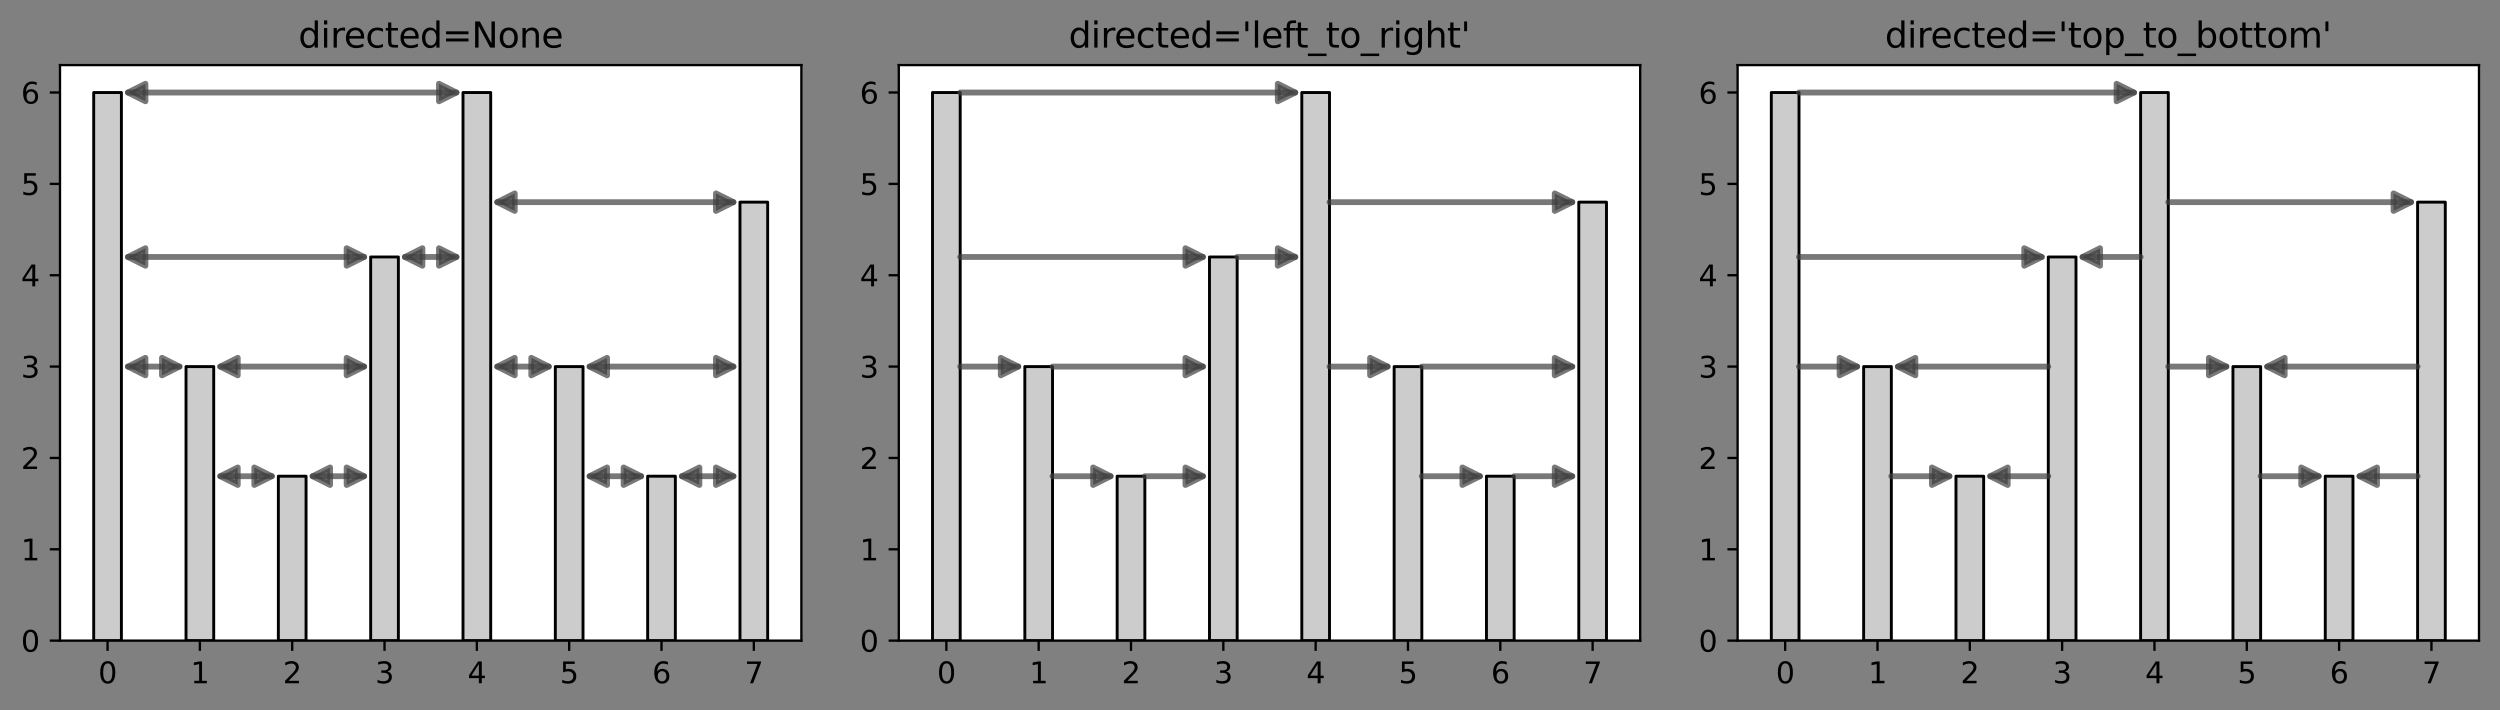 <?xml version="1.0" encoding="utf-8" standalone="no"?>
<!DOCTYPE svg PUBLIC "-//W3C//DTD SVG 1.1//EN"
  "http://www.w3.org/Graphics/SVG/1.1/DTD/svg11.dtd">
<svg xmlns:xlink="http://www.w3.org/1999/xlink" width="856.773pt" height="243.436pt" viewBox="0 0 856.773 243.436" xmlns="http://www.w3.org/2000/svg" version="1.1">
 <rect x="0" y="0" width="856.773" height="243.436" fill="#808080" stroke="none"/>
 <defs>
  <style type="text/css">*{stroke-linejoin: round; stroke-linecap: butt}</style>
 </defs>
 <g id="figure_1">
  <g id="patch_1">
   <path d="M 0 243.436 
L 856.773 243.436 
L 856.773 0 
L 0 0 
L 0 243.436 
z
" style="fill: none"/>
  </g>
  <g id="axes_1">
   <g id="patch_2">
    <path d="M 20.562 219.558 
L 274.639 219.558 
L 274.639 22.318 
L 20.562 22.318 
z
" style="fill: #ffffff"/>
   </g>
   <g id="patch_3">
    <path d="M 32.111 219.558 
L 41.604 219.558 
L 41.604 31.711 
L 32.111 31.711 
z
" clip-path="url(#pfbe5a502e6)" style="fill: #cccccc; stroke: #000000; stroke-linejoin: miter"/>
   </g>
   <g id="patch_4">
    <path d="M 63.752 219.558 
L 73.245 219.558 
L 73.245 125.634 
L 63.752 125.634 
z
" clip-path="url(#pfbe5a502e6)" style="fill: #cccccc; stroke: #000000; stroke-linejoin: miter"/>
   </g>
   <g id="patch_5">
    <path d="M 95.393 219.558 
L 104.886 219.558 
L 104.886 163.204 
L 95.393 163.204 
z
" clip-path="url(#pfbe5a502e6)" style="fill: #cccccc; stroke: #000000; stroke-linejoin: miter"/>
   </g>
   <g id="patch_6">
    <path d="M 127.034 219.558 
L 136.527 219.558 
L 136.527 88.065 
L 127.034 88.065 
z
" clip-path="url(#pfbe5a502e6)" style="fill: #cccccc; stroke: #000000; stroke-linejoin: miter"/>
   </g>
   <g id="patch_7">
    <path d="M 158.675 219.558 
L 168.167 219.558 
L 168.167 31.711 
L 158.675 31.711 
z
" clip-path="url(#pfbe5a502e6)" style="fill: #cccccc; stroke: #000000; stroke-linejoin: miter"/>
   </g>
   <g id="patch_8">
    <path d="M 190.316 219.558 
L 199.808 219.558 
L 199.808 125.634 
L 190.316 125.634 
z
" clip-path="url(#pfbe5a502e6)" style="fill: #cccccc; stroke: #000000; stroke-linejoin: miter"/>
   </g>
   <g id="patch_9">
    <path d="M 221.957 219.558 
L 231.449 219.558 
L 231.449 163.204 
L 221.957 163.204 
z
" clip-path="url(#pfbe5a502e6)" style="fill: #cccccc; stroke: #000000; stroke-linejoin: miter"/>
   </g>
   <g id="patch_10">
    <path d="M 253.598 219.558 
L 263.09 219.558 
L 263.09 69.28 
L 253.598 69.28 
z
" clip-path="url(#pfbe5a502e6)" style="fill: #cccccc; stroke: #000000; stroke-linejoin: miter"/>
   </g>
   <g id="patch_11">
    <path d="M 43.84 125.634 
Q 52.678 125.634 61.516 125.634 
" clip-path="url(#pfbe5a502e6)" style="fill: none; stroke: #404040; stroke-opacity: 0.7; stroke-width: 2; stroke-linecap: round"/>
    <path d="M 49.84 128.634 
L 43.84 125.634 
L 49.84 122.634 
L 49.84 128.634 
z
" clip-path="url(#pfbe5a502e6)" style="fill: #404040; fill-opacity: 0.7; stroke: #404040; stroke-opacity: 0.7; stroke-width: 2; stroke-linecap: round"/>
    <path d="M 55.516 122.634 
L 61.516 125.634 
L 55.516 128.634 
L 55.516 122.634 
z
" clip-path="url(#pfbe5a502e6)" style="fill: #404040; fill-opacity: 0.7; stroke: #404040; stroke-opacity: 0.7; stroke-width: 2; stroke-linecap: round"/>
   </g>
   <g id="patch_12">
    <path d="M 43.84 88.065 
Q 84.319 88.065 124.798 88.065 
" clip-path="url(#pfbe5a502e6)" style="fill: none; stroke: #404040; stroke-opacity: 0.7; stroke-width: 2; stroke-linecap: round"/>
    <path d="M 49.84 91.065 
L 43.84 88.065 
L 49.84 85.065 
L 49.84 91.065 
z
" clip-path="url(#pfbe5a502e6)" style="fill: #404040; fill-opacity: 0.7; stroke: #404040; stroke-opacity: 0.7; stroke-width: 2; stroke-linecap: round"/>
    <path d="M 118.798 85.065 
L 124.798 88.065 
L 118.798 91.065 
L 118.798 85.065 
z
" clip-path="url(#pfbe5a502e6)" style="fill: #404040; fill-opacity: 0.7; stroke: #404040; stroke-opacity: 0.7; stroke-width: 2; stroke-linecap: round"/>
   </g>
   <g id="patch_13">
    <path d="M 43.84 31.711 
Q 100.139 31.711 156.439 31.711 
" clip-path="url(#pfbe5a502e6)" style="fill: none; stroke: #404040; stroke-opacity: 0.7; stroke-width: 2; stroke-linecap: round"/>
    <path d="M 49.84 34.711 
L 43.84 31.711 
L 49.84 28.711 
L 49.84 34.711 
z
" clip-path="url(#pfbe5a502e6)" style="fill: #404040; fill-opacity: 0.7; stroke: #404040; stroke-opacity: 0.7; stroke-width: 2; stroke-linecap: round"/>
    <path d="M 150.439 28.711 
L 156.439 31.711 
L 150.439 34.711 
L 150.439 28.711 
z
" clip-path="url(#pfbe5a502e6)" style="fill: #404040; fill-opacity: 0.7; stroke: #404040; stroke-opacity: 0.7; stroke-width: 2; stroke-linecap: round"/>
   </g>
   <g id="patch_14">
    <path d="M 138.763 88.065 
Q 147.601 88.065 156.439 88.065 
" clip-path="url(#pfbe5a502e6)" style="fill: none; stroke: #404040; stroke-opacity: 0.7; stroke-width: 2; stroke-linecap: round"/>
    <path d="M 144.763 91.065 
L 138.763 88.065 
L 144.763 85.065 
L 144.763 91.065 
z
" clip-path="url(#pfbe5a502e6)" style="fill: #404040; fill-opacity: 0.7; stroke: #404040; stroke-opacity: 0.7; stroke-width: 2; stroke-linecap: round"/>
    <path d="M 150.439 85.065 
L 156.439 88.065 
L 150.439 91.065 
L 150.439 85.065 
z
" clip-path="url(#pfbe5a502e6)" style="fill: #404040; fill-opacity: 0.7; stroke: #404040; stroke-opacity: 0.7; stroke-width: 2; stroke-linecap: round"/>
   </g>
   <g id="patch_15">
    <path d="M 170.404 125.634 
Q 179.242 125.634 188.08 125.634 
" clip-path="url(#pfbe5a502e6)" style="fill: none; stroke: #404040; stroke-opacity: 0.7; stroke-width: 2; stroke-linecap: round"/>
    <path d="M 176.404 128.634 
L 170.404 125.634 
L 176.404 122.634 
L 176.404 128.634 
z
" clip-path="url(#pfbe5a502e6)" style="fill: #404040; fill-opacity: 0.7; stroke: #404040; stroke-opacity: 0.7; stroke-width: 2; stroke-linecap: round"/>
    <path d="M 182.08 122.634 
L 188.08 125.634 
L 182.08 128.634 
L 182.08 122.634 
z
" clip-path="url(#pfbe5a502e6)" style="fill: #404040; fill-opacity: 0.7; stroke: #404040; stroke-opacity: 0.7; stroke-width: 2; stroke-linecap: round"/>
   </g>
   <g id="patch_16">
    <path d="M 170.404 69.28 
Q 210.883 69.28 251.362 69.28 
" clip-path="url(#pfbe5a502e6)" style="fill: none; stroke: #404040; stroke-opacity: 0.7; stroke-width: 2; stroke-linecap: round"/>
    <path d="M 176.404 72.28 
L 170.404 69.28 
L 176.404 66.28 
L 176.404 72.28 
z
" clip-path="url(#pfbe5a502e6)" style="fill: #404040; fill-opacity: 0.7; stroke: #404040; stroke-opacity: 0.7; stroke-width: 2; stroke-linecap: round"/>
    <path d="M 245.362 66.28 
L 251.362 69.28 
L 245.362 72.28 
L 245.362 66.28 
z
" clip-path="url(#pfbe5a502e6)" style="fill: #404040; fill-opacity: 0.7; stroke: #404040; stroke-opacity: 0.7; stroke-width: 2; stroke-linecap: round"/>
   </g>
   <g id="patch_17">
    <path d="M 107.122 163.204 
Q 115.96 163.204 124.798 163.204 
" clip-path="url(#pfbe5a502e6)" style="fill: none; stroke: #404040; stroke-opacity: 0.7; stroke-width: 2; stroke-linecap: round"/>
    <path d="M 113.122 166.204 
L 107.122 163.204 
L 113.122 160.204 
L 113.122 166.204 
z
" clip-path="url(#pfbe5a502e6)" style="fill: #404040; fill-opacity: 0.7; stroke: #404040; stroke-opacity: 0.7; stroke-width: 2; stroke-linecap: round"/>
    <path d="M 118.798 160.204 
L 124.798 163.204 
L 118.798 166.204 
L 118.798 160.204 
z
" clip-path="url(#pfbe5a502e6)" style="fill: #404040; fill-opacity: 0.7; stroke: #404040; stroke-opacity: 0.7; stroke-width: 2; stroke-linecap: round"/>
   </g>
   <g id="patch_18">
    <path d="M 75.481 125.634 
Q 100.139 125.634 124.798 125.634 
" clip-path="url(#pfbe5a502e6)" style="fill: none; stroke: #404040; stroke-opacity: 0.7; stroke-width: 2; stroke-linecap: round"/>
    <path d="M 81.481 128.634 
L 75.481 125.634 
L 81.481 122.634 
L 81.481 128.634 
z
" clip-path="url(#pfbe5a502e6)" style="fill: #404040; fill-opacity: 0.7; stroke: #404040; stroke-opacity: 0.7; stroke-width: 2; stroke-linecap: round"/>
    <path d="M 118.798 122.634 
L 124.798 125.634 
L 118.798 128.634 
L 118.798 122.634 
z
" clip-path="url(#pfbe5a502e6)" style="fill: #404040; fill-opacity: 0.7; stroke: #404040; stroke-opacity: 0.7; stroke-width: 2; stroke-linecap: round"/>
   </g>
   <g id="patch_19">
    <path d="M 233.685 163.204 
Q 242.524 163.204 251.362 163.204 
" clip-path="url(#pfbe5a502e6)" style="fill: none; stroke: #404040; stroke-opacity: 0.7; stroke-width: 2; stroke-linecap: round"/>
    <path d="M 239.685 166.204 
L 233.685 163.204 
L 239.685 160.204 
L 239.685 166.204 
z
" clip-path="url(#pfbe5a502e6)" style="fill: #404040; fill-opacity: 0.7; stroke: #404040; stroke-opacity: 0.7; stroke-width: 2; stroke-linecap: round"/>
    <path d="M 245.362 160.204 
L 251.362 163.204 
L 245.362 166.204 
L 245.362 160.204 
z
" clip-path="url(#pfbe5a502e6)" style="fill: #404040; fill-opacity: 0.7; stroke: #404040; stroke-opacity: 0.7; stroke-width: 2; stroke-linecap: round"/>
   </g>
   <g id="patch_20">
    <path d="M 202.044 125.634 
Q 226.703 125.634 251.362 125.634 
" clip-path="url(#pfbe5a502e6)" style="fill: none; stroke: #404040; stroke-opacity: 0.7; stroke-width: 2; stroke-linecap: round"/>
    <path d="M 208.044 128.634 
L 202.044 125.634 
L 208.044 122.634 
L 208.044 128.634 
z
" clip-path="url(#pfbe5a502e6)" style="fill: #404040; fill-opacity: 0.7; stroke: #404040; stroke-opacity: 0.7; stroke-width: 2; stroke-linecap: round"/>
    <path d="M 245.362 122.634 
L 251.362 125.634 
L 245.362 128.634 
L 245.362 122.634 
z
" clip-path="url(#pfbe5a502e6)" style="fill: #404040; fill-opacity: 0.7; stroke: #404040; stroke-opacity: 0.7; stroke-width: 2; stroke-linecap: round"/>
   </g>
   <g id="patch_21">
    <path d="M 75.481 163.204 
Q 84.319 163.204 93.157 163.204 
" clip-path="url(#pfbe5a502e6)" style="fill: none; stroke: #404040; stroke-opacity: 0.7; stroke-width: 2; stroke-linecap: round"/>
    <path d="M 81.481 166.204 
L 75.481 163.204 
L 81.481 160.204 
L 81.481 166.204 
z
" clip-path="url(#pfbe5a502e6)" style="fill: #404040; fill-opacity: 0.7; stroke: #404040; stroke-opacity: 0.7; stroke-width: 2; stroke-linecap: round"/>
    <path d="M 87.157 160.204 
L 93.157 163.204 
L 87.157 166.204 
L 87.157 160.204 
z
" clip-path="url(#pfbe5a502e6)" style="fill: #404040; fill-opacity: 0.7; stroke: #404040; stroke-opacity: 0.7; stroke-width: 2; stroke-linecap: round"/>
   </g>
   <g id="patch_22">
    <path d="M 202.044 163.204 
Q 210.883 163.204 219.721 163.204 
" clip-path="url(#pfbe5a502e6)" style="fill: none; stroke: #404040; stroke-opacity: 0.7; stroke-width: 2; stroke-linecap: round"/>
    <path d="M 208.044 166.204 
L 202.044 163.204 
L 208.044 160.204 
L 208.044 166.204 
z
" clip-path="url(#pfbe5a502e6)" style="fill: #404040; fill-opacity: 0.7; stroke: #404040; stroke-opacity: 0.7; stroke-width: 2; stroke-linecap: round"/>
    <path d="M 213.721 160.204 
L 219.721 163.204 
L 213.721 166.204 
L 213.721 160.204 
z
" clip-path="url(#pfbe5a502e6)" style="fill: #404040; fill-opacity: 0.7; stroke: #404040; stroke-opacity: 0.7; stroke-width: 2; stroke-linecap: round"/>
   </g>
   <g id="matplotlib.axis_1">
    <g id="xtick_1">
     <g id="line2d_1">
      <defs>
       <path id="m75a5f3019a" d="M 0 0 
L 0 3.5 
" style="stroke: #000000; stroke-width: 0.8"/>
      </defs>
      <g>
       <use xlink:href="#m75a5f3019a" x="36.858" y="219.558" style="stroke: #000000; stroke-width: 0.8"/>
      </g>
     </g>
     <g id="text_1">
      <!-- 0 -->
      <g transform="translate(33.676 234.157) scale(0.1 -0.1)">
       <defs>
        <path id="DejaVuSans-30" d="M 2034 4250 
Q 1547 4250 1301 3770 
Q 1056 3291 1056 2328 
Q 1056 1369 1301 889 
Q 1547 409 2034 409 
Q 2525 409 2770 889 
Q 3016 1369 3016 2328 
Q 3016 3291 2770 3770 
Q 2525 4250 2034 4250 
z
M 2034 4750 
Q 2819 4750 3233 4129 
Q 3647 3509 3647 2328 
Q 3647 1150 3233 529 
Q 2819 -91 2034 -91 
Q 1250 -91 836 529 
Q 422 1150 422 2328 
Q 422 3509 836 4129 
Q 1250 4750 2034 4750 
z
" transform="scale(0.016)"/>
       </defs>
       <use xlink:href="#DejaVuSans-30"/>
      </g>
     </g>
    </g>
    <g id="xtick_2">
     <g id="line2d_2">
      <g>
       <use xlink:href="#m75a5f3019a" x="68.499" y="219.558" style="stroke: #000000; stroke-width: 0.8"/>
      </g>
     </g>
     <g id="text_2">
      <!-- 1 -->
      <g transform="translate(65.317 234.157) scale(0.1 -0.1)">
       <defs>
        <path id="DejaVuSans-31" d="M 794 531 
L 1825 531 
L 1825 4091 
L 703 3866 
L 703 4441 
L 1819 4666 
L 2450 4666 
L 2450 531 
L 3481 531 
L 3481 0 
L 794 0 
L 794 531 
z
" transform="scale(0.016)"/>
       </defs>
       <use xlink:href="#DejaVuSans-31"/>
      </g>
     </g>
    </g>
    <g id="xtick_3">
     <g id="line2d_3">
      <g>
       <use xlink:href="#m75a5f3019a" x="100.139" y="219.558" style="stroke: #000000; stroke-width: 0.8"/>
      </g>
     </g>
     <g id="text_3">
      <!-- 2 -->
      <g transform="translate(96.958 234.157) scale(0.1 -0.1)">
       <defs>
        <path id="DejaVuSans-32" d="M 1228 531 
L 3431 531 
L 3431 0 
L 469 0 
L 469 531 
Q 828 903 1448 1529 
Q 2069 2156 2228 2338 
Q 2531 2678 2651 2914 
Q 2772 3150 2772 3378 
Q 2772 3750 2511 3984 
Q 2250 4219 1831 4219 
Q 1534 4219 1204 4116 
Q 875 4013 500 3803 
L 500 4441 
Q 881 4594 1212 4672 
Q 1544 4750 1819 4750 
Q 2544 4750 2975 4387 
Q 3406 4025 3406 3419 
Q 3406 3131 3298 2873 
Q 3191 2616 2906 2266 
Q 2828 2175 2409 1742 
Q 1991 1309 1228 531 
z
" transform="scale(0.016)"/>
       </defs>
       <use xlink:href="#DejaVuSans-32"/>
      </g>
     </g>
    </g>
    <g id="xtick_4">
     <g id="line2d_4">
      <g>
       <use xlink:href="#m75a5f3019a" x="131.78" y="219.558" style="stroke: #000000; stroke-width: 0.8"/>
      </g>
     </g>
     <g id="text_4">
      <!-- 3 -->
      <g transform="translate(128.599 234.157) scale(0.1 -0.1)">
       <defs>
        <path id="DejaVuSans-33" d="M 2597 2516 
Q 3050 2419 3304 2112 
Q 3559 1806 3559 1356 
Q 3559 666 3084 287 
Q 2609 -91 1734 -91 
Q 1441 -91 1130 -33 
Q 819 25 488 141 
L 488 750 
Q 750 597 1062 519 
Q 1375 441 1716 441 
Q 2309 441 2620 675 
Q 2931 909 2931 1356 
Q 2931 1769 2642 2001 
Q 2353 2234 1838 2234 
L 1294 2234 
L 1294 2753 
L 1863 2753 
Q 2328 2753 2575 2939 
Q 2822 3125 2822 3475 
Q 2822 3834 2567 4026 
Q 2313 4219 1838 4219 
Q 1578 4219 1281 4162 
Q 984 4106 628 3988 
L 628 4550 
Q 988 4650 1302 4700 
Q 1616 4750 1894 4750 
Q 2613 4750 3031 4423 
Q 3450 4097 3450 3541 
Q 3450 3153 3228 2886 
Q 3006 2619 2597 2516 
z
" transform="scale(0.016)"/>
       </defs>
       <use xlink:href="#DejaVuSans-33"/>
      </g>
     </g>
    </g>
    <g id="xtick_5">
     <g id="line2d_5">
      <g>
       <use xlink:href="#m75a5f3019a" x="163.421" y="219.558" style="stroke: #000000; stroke-width: 0.8"/>
      </g>
     </g>
     <g id="text_5">
      <!-- 4 -->
      <g transform="translate(160.24 234.157) scale(0.1 -0.1)">
       <defs>
        <path id="DejaVuSans-34" d="M 2419 4116 
L 825 1625 
L 2419 1625 
L 2419 4116 
z
M 2253 4666 
L 3047 4666 
L 3047 1625 
L 3713 1625 
L 3713 1100 
L 3047 1100 
L 3047 0 
L 2419 0 
L 2419 1100 
L 313 1100 
L 313 1709 
L 2253 4666 
z
" transform="scale(0.016)"/>
       </defs>
       <use xlink:href="#DejaVuSans-34"/>
      </g>
     </g>
    </g>
    <g id="xtick_6">
     <g id="line2d_6">
      <g>
       <use xlink:href="#m75a5f3019a" x="195.062" y="219.558" style="stroke: #000000; stroke-width: 0.8"/>
      </g>
     </g>
     <g id="text_6">
      <!-- 5 -->
      <g transform="translate(191.881 234.157) scale(0.1 -0.1)">
       <defs>
        <path id="DejaVuSans-35" d="M 691 4666 
L 3169 4666 
L 3169 4134 
L 1269 4134 
L 1269 2991 
Q 1406 3038 1543 3061 
Q 1681 3084 1819 3084 
Q 2600 3084 3056 2656 
Q 3513 2228 3513 1497 
Q 3513 744 3044 326 
Q 2575 -91 1722 -91 
Q 1428 -91 1123 -41 
Q 819 9 494 109 
L 494 744 
Q 775 591 1075 516 
Q 1375 441 1709 441 
Q 2250 441 2565 725 
Q 2881 1009 2881 1497 
Q 2881 1984 2565 2268 
Q 2250 2553 1709 2553 
Q 1456 2553 1204 2497 
Q 953 2441 691 2322 
L 691 4666 
z
" transform="scale(0.016)"/>
       </defs>
       <use xlink:href="#DejaVuSans-35"/>
      </g>
     </g>
    </g>
    <g id="xtick_7">
     <g id="line2d_7">
      <g>
       <use xlink:href="#m75a5f3019a" x="226.703" y="219.558" style="stroke: #000000; stroke-width: 0.8"/>
      </g>
     </g>
     <g id="text_7">
      <!-- 6 -->
      <g transform="translate(223.522 234.157) scale(0.1 -0.1)">
       <defs>
        <path id="DejaVuSans-36" d="M 2113 2584 
Q 1688 2584 1439 2293 
Q 1191 2003 1191 1497 
Q 1191 994 1439 701 
Q 1688 409 2113 409 
Q 2538 409 2786 701 
Q 3034 994 3034 1497 
Q 3034 2003 2786 2293 
Q 2538 2584 2113 2584 
z
M 3366 4563 
L 3366 3988 
Q 3128 4100 2886 4159 
Q 2644 4219 2406 4219 
Q 1781 4219 1451 3797 
Q 1122 3375 1075 2522 
Q 1259 2794 1537 2939 
Q 1816 3084 2150 3084 
Q 2853 3084 3261 2657 
Q 3669 2231 3669 1497 
Q 3669 778 3244 343 
Q 2819 -91 2113 -91 
Q 1303 -91 875 529 
Q 447 1150 447 2328 
Q 447 3434 972 4092 
Q 1497 4750 2381 4750 
Q 2619 4750 2861 4703 
Q 3103 4656 3366 4563 
z
" transform="scale(0.016)"/>
       </defs>
       <use xlink:href="#DejaVuSans-36"/>
      </g>
     </g>
    </g>
    <g id="xtick_8">
     <g id="line2d_8">
      <g>
       <use xlink:href="#m75a5f3019a" x="258.344" y="219.558" style="stroke: #000000; stroke-width: 0.8"/>
      </g>
     </g>
     <g id="text_8">
      <!-- 7 -->
      <g transform="translate(255.163 234.157) scale(0.1 -0.1)">
       <defs>
        <path id="DejaVuSans-37" d="M 525 4666 
L 3525 4666 
L 3525 4397 
L 1831 0 
L 1172 0 
L 2766 4134 
L 525 4134 
L 525 4666 
z
" transform="scale(0.016)"/>
       </defs>
       <use xlink:href="#DejaVuSans-37"/>
      </g>
     </g>
    </g>
   </g>
   <g id="matplotlib.axis_2">
    <g id="ytick_1">
     <g id="line2d_9">
      <defs>
       <path id="m66323c6964" d="M 0 0 
L -3.5 0 
" style="stroke: #000000; stroke-width: 0.8"/>
      </defs>
      <g>
       <use xlink:href="#m66323c6964" x="20.562" y="219.558" style="stroke: #000000; stroke-width: 0.8"/>
      </g>
     </g>
     <g id="text_9">
      <!-- 0 -->
      <g transform="translate(7.2 223.357) scale(0.1 -0.1)">
       <use xlink:href="#DejaVuSans-30"/>
      </g>
     </g>
    </g>
    <g id="ytick_2">
     <g id="line2d_10">
      <g>
       <use xlink:href="#m66323c6964" x="20.562" y="188.25" style="stroke: #000000; stroke-width: 0.8"/>
      </g>
     </g>
     <g id="text_10">
      <!-- 1 -->
      <g transform="translate(7.2 192.049) scale(0.1 -0.1)">
       <use xlink:href="#DejaVuSans-31"/>
      </g>
     </g>
    </g>
    <g id="ytick_3">
     <g id="line2d_11">
      <g>
       <use xlink:href="#m66323c6964" x="20.562" y="156.942" style="stroke: #000000; stroke-width: 0.8"/>
      </g>
     </g>
     <g id="text_11">
      <!-- 2 -->
      <g transform="translate(7.2 160.741) scale(0.1 -0.1)">
       <use xlink:href="#DejaVuSans-32"/>
      </g>
     </g>
    </g>
    <g id="ytick_4">
     <g id="line2d_12">
      <g>
       <use xlink:href="#m66323c6964" x="20.562" y="125.634" style="stroke: #000000; stroke-width: 0.8"/>
      </g>
     </g>
     <g id="text_12">
      <!-- 3 -->
      <g transform="translate(7.2 129.434) scale(0.1 -0.1)">
       <use xlink:href="#DejaVuSans-33"/>
      </g>
     </g>
    </g>
    <g id="ytick_5">
     <g id="line2d_13">
      <g>
       <use xlink:href="#m66323c6964" x="20.562" y="94.326" style="stroke: #000000; stroke-width: 0.8"/>
      </g>
     </g>
     <g id="text_13">
      <!-- 4 -->
      <g transform="translate(7.2 98.126) scale(0.1 -0.1)">
       <use xlink:href="#DejaVuSans-34"/>
      </g>
     </g>
    </g>
    <g id="ytick_6">
     <g id="line2d_14">
      <g>
       <use xlink:href="#m66323c6964" x="20.562" y="63.018" style="stroke: #000000; stroke-width: 0.8"/>
      </g>
     </g>
     <g id="text_14">
      <!-- 5 -->
      <g transform="translate(7.2 66.818) scale(0.1 -0.1)">
       <use xlink:href="#DejaVuSans-35"/>
      </g>
     </g>
    </g>
    <g id="ytick_7">
     <g id="line2d_15">
      <g>
       <use xlink:href="#m66323c6964" x="20.562" y="31.711" style="stroke: #000000; stroke-width: 0.8"/>
      </g>
     </g>
     <g id="text_15">
      <!-- 6 -->
      <g transform="translate(7.2 35.51) scale(0.1 -0.1)">
       <use xlink:href="#DejaVuSans-36"/>
      </g>
     </g>
    </g>
   </g>
   <g id="patch_23">
    <path d="M 20.562 219.558 
L 20.562 22.318 
" style="fill: none; stroke: #000000; stroke-width: 0.8; stroke-linejoin: miter; stroke-linecap: square"/>
   </g>
   <g id="patch_24">
    <path d="M 274.639 219.558 
L 274.639 22.318 
" style="fill: none; stroke: #000000; stroke-width: 0.8; stroke-linejoin: miter; stroke-linecap: square"/>
   </g>
   <g id="patch_25">
    <path d="M 20.562 219.558 
L 274.639 219.558 
" style="fill: none; stroke: #000000; stroke-width: 0.8; stroke-linejoin: miter; stroke-linecap: square"/>
   </g>
   <g id="patch_26">
    <path d="M 20.562 22.318 
L 274.639 22.318 
" style="fill: none; stroke: #000000; stroke-width: 0.8; stroke-linejoin: miter; stroke-linecap: square"/>
   </g>
   <g id="text_16">
    <!-- directed=None -->
    <g transform="translate(102.267 16.318) scale(0.12 -0.12)">
     <defs>
      <path id="DejaVuSans-64" d="M 2906 2969 
L 2906 4863 
L 3481 4863 
L 3481 0 
L 2906 0 
L 2906 525 
Q 2725 213 2448 61 
Q 2172 -91 1784 -91 
Q 1150 -91 751 415 
Q 353 922 353 1747 
Q 353 2572 751 3078 
Q 1150 3584 1784 3584 
Q 2172 3584 2448 3432 
Q 2725 3281 2906 2969 
z
M 947 1747 
Q 947 1113 1208 752 
Q 1469 391 1925 391 
Q 2381 391 2643 752 
Q 2906 1113 2906 1747 
Q 2906 2381 2643 2742 
Q 2381 3103 1925 3103 
Q 1469 3103 1208 2742 
Q 947 2381 947 1747 
z
" transform="scale(0.016)"/>
      <path id="DejaVuSans-69" d="M 603 3500 
L 1178 3500 
L 1178 0 
L 603 0 
L 603 3500 
z
M 603 4863 
L 1178 4863 
L 1178 4134 
L 603 4134 
L 603 4863 
z
" transform="scale(0.016)"/>
      <path id="DejaVuSans-72" d="M 2631 2963 
Q 2534 3019 2420 3045 
Q 2306 3072 2169 3072 
Q 1681 3072 1420 2755 
Q 1159 2438 1159 1844 
L 1159 0 
L 581 0 
L 581 3500 
L 1159 3500 
L 1159 2956 
Q 1341 3275 1631 3429 
Q 1922 3584 2338 3584 
Q 2397 3584 2469 3576 
Q 2541 3569 2628 3553 
L 2631 2963 
z
" transform="scale(0.016)"/>
      <path id="DejaVuSans-65" d="M 3597 1894 
L 3597 1613 
L 953 1613 
Q 991 1019 1311 708 
Q 1631 397 2203 397 
Q 2534 397 2845 478 
Q 3156 559 3463 722 
L 3463 178 
Q 3153 47 2828 -22 
Q 2503 -91 2169 -91 
Q 1331 -91 842 396 
Q 353 884 353 1716 
Q 353 2575 817 3079 
Q 1281 3584 2069 3584 
Q 2775 3584 3186 3129 
Q 3597 2675 3597 1894 
z
M 3022 2063 
Q 3016 2534 2758 2815 
Q 2500 3097 2075 3097 
Q 1594 3097 1305 2825 
Q 1016 2553 972 2059 
L 3022 2063 
z
" transform="scale(0.016)"/>
      <path id="DejaVuSans-63" d="M 3122 3366 
L 3122 2828 
Q 2878 2963 2633 3030 
Q 2388 3097 2138 3097 
Q 1578 3097 1268 2742 
Q 959 2388 959 1747 
Q 959 1106 1268 751 
Q 1578 397 2138 397 
Q 2388 397 2633 464 
Q 2878 531 3122 666 
L 3122 134 
Q 2881 22 2623 -34 
Q 2366 -91 2075 -91 
Q 1284 -91 818 406 
Q 353 903 353 1747 
Q 353 2603 823 3093 
Q 1294 3584 2113 3584 
Q 2378 3584 2631 3529 
Q 2884 3475 3122 3366 
z
" transform="scale(0.016)"/>
      <path id="DejaVuSans-74" d="M 1172 4494 
L 1172 3500 
L 2356 3500 
L 2356 3053 
L 1172 3053 
L 1172 1153 
Q 1172 725 1289 603 
Q 1406 481 1766 481 
L 2356 481 
L 2356 0 
L 1766 0 
Q 1100 0 847 248 
Q 594 497 594 1153 
L 594 3053 
L 172 3053 
L 172 3500 
L 594 3500 
L 594 4494 
L 1172 4494 
z
" transform="scale(0.016)"/>
      <path id="DejaVuSans-3d" d="M 678 2906 
L 4684 2906 
L 4684 2381 
L 678 2381 
L 678 2906 
z
M 678 1631 
L 4684 1631 
L 4684 1100 
L 678 1100 
L 678 1631 
z
" transform="scale(0.016)"/>
      <path id="DejaVuSans-4e" d="M 628 4666 
L 1478 4666 
L 3547 763 
L 3547 4666 
L 4159 4666 
L 4159 0 
L 3309 0 
L 1241 3903 
L 1241 0 
L 628 0 
L 628 4666 
z
" transform="scale(0.016)"/>
      <path id="DejaVuSans-6f" d="M 1959 3097 
Q 1497 3097 1228 2736 
Q 959 2375 959 1747 
Q 959 1119 1226 758 
Q 1494 397 1959 397 
Q 2419 397 2687 759 
Q 2956 1122 2956 1747 
Q 2956 2369 2687 2733 
Q 2419 3097 1959 3097 
z
M 1959 3584 
Q 2709 3584 3137 3096 
Q 3566 2609 3566 1747 
Q 3566 888 3137 398 
Q 2709 -91 1959 -91 
Q 1206 -91 779 398 
Q 353 888 353 1747 
Q 353 2609 779 3096 
Q 1206 3584 1959 3584 
z
" transform="scale(0.016)"/>
      <path id="DejaVuSans-6e" d="M 3513 2113 
L 3513 0 
L 2938 0 
L 2938 2094 
Q 2938 2591 2744 2837 
Q 2550 3084 2163 3084 
Q 1697 3084 1428 2787 
Q 1159 2491 1159 1978 
L 1159 0 
L 581 0 
L 581 3500 
L 1159 3500 
L 1159 2956 
Q 1366 3272 1645 3428 
Q 1925 3584 2291 3584 
Q 2894 3584 3203 3211 
Q 3513 2838 3513 2113 
z
" transform="scale(0.016)"/>
     </defs>
     <use xlink:href="#DejaVuSans-64"/>
     <use xlink:href="#DejaVuSans-69" x="63.477"/>
     <use xlink:href="#DejaVuSans-72" x="91.26"/>
     <use xlink:href="#DejaVuSans-65" x="130.123"/>
     <use xlink:href="#DejaVuSans-63" x="191.646"/>
     <use xlink:href="#DejaVuSans-74" x="246.627"/>
     <use xlink:href="#DejaVuSans-65" x="285.836"/>
     <use xlink:href="#DejaVuSans-64" x="347.359"/>
     <use xlink:href="#DejaVuSans-3d" x="410.836"/>
     <use xlink:href="#DejaVuSans-4e" x="494.625"/>
     <use xlink:href="#DejaVuSans-6f" x="569.43"/>
     <use xlink:href="#DejaVuSans-6e" x="630.611"/>
     <use xlink:href="#DejaVuSans-65" x="693.99"/>
    </g>
   </g>
  </g>
  <g id="axes_2">
   <g id="patch_27">
    <path d="M 308.029 219.558 
L 562.106 219.558 
L 562.106 22.318 
L 308.029 22.318 
z
" style="fill: #ffffff"/>
   </g>
   <g id="patch_28">
    <path d="M 319.578 219.558 
L 329.07 219.558 
L 329.07 31.711 
L 319.578 31.711 
z
" clip-path="url(#p0a75affba1)" style="fill: #cccccc; stroke: #000000; stroke-linejoin: miter"/>
   </g>
   <g id="patch_29">
    <path d="M 351.219 219.558 
L 360.711 219.558 
L 360.711 125.634 
L 351.219 125.634 
z
" clip-path="url(#p0a75affba1)" style="fill: #cccccc; stroke: #000000; stroke-linejoin: miter"/>
   </g>
   <g id="patch_30">
    <path d="M 382.86 219.558 
L 392.352 219.558 
L 392.352 163.204 
L 382.86 163.204 
z
" clip-path="url(#p0a75affba1)" style="fill: #cccccc; stroke: #000000; stroke-linejoin: miter"/>
   </g>
   <g id="patch_31">
    <path d="M 414.501 219.558 
L 423.993 219.558 
L 423.993 88.065 
L 414.501 88.065 
z
" clip-path="url(#p0a75affba1)" style="fill: #cccccc; stroke: #000000; stroke-linejoin: miter"/>
   </g>
   <g id="patch_32">
    <path d="M 446.142 219.558 
L 455.634 219.558 
L 455.634 31.711 
L 446.142 31.711 
z
" clip-path="url(#p0a75affba1)" style="fill: #cccccc; stroke: #000000; stroke-linejoin: miter"/>
   </g>
   <g id="patch_33">
    <path d="M 477.783 219.558 
L 487.275 219.558 
L 487.275 125.634 
L 477.783 125.634 
z
" clip-path="url(#p0a75affba1)" style="fill: #cccccc; stroke: #000000; stroke-linejoin: miter"/>
   </g>
   <g id="patch_34">
    <path d="M 509.424 219.558 
L 518.916 219.558 
L 518.916 163.204 
L 509.424 163.204 
z
" clip-path="url(#p0a75affba1)" style="fill: #cccccc; stroke: #000000; stroke-linejoin: miter"/>
   </g>
   <g id="patch_35">
    <path d="M 541.065 219.558 
L 550.557 219.558 
L 550.557 69.28 
L 541.065 69.28 
z
" clip-path="url(#p0a75affba1)" style="fill: #cccccc; stroke: #000000; stroke-linejoin: miter"/>
   </g>
   <g id="patch_36">
    <path d="M 329.07 125.634 
Q 340.145 125.634 348.983 125.634 
" clip-path="url(#p0a75affba1)" style="fill: none; stroke: #404040; stroke-opacity: 0.7; stroke-width: 2; stroke-linecap: round"/>
    <path d="M 342.983 122.634 
L 348.983 125.634 
L 342.983 128.634 
L 342.983 122.634 
z
" clip-path="url(#p0a75affba1)" style="fill: #404040; fill-opacity: 0.7; stroke: #404040; stroke-opacity: 0.7; stroke-width: 2; stroke-linecap: round"/>
   </g>
   <g id="patch_37">
    <path d="M 329.07 88.065 
Q 371.786 88.065 412.265 88.065 
" clip-path="url(#p0a75affba1)" style="fill: none; stroke: #404040; stroke-opacity: 0.7; stroke-width: 2; stroke-linecap: round"/>
    <path d="M 406.265 85.065 
L 412.265 88.065 
L 406.265 91.065 
L 406.265 85.065 
z
" clip-path="url(#p0a75affba1)" style="fill: #404040; fill-opacity: 0.7; stroke: #404040; stroke-opacity: 0.7; stroke-width: 2; stroke-linecap: round"/>
   </g>
   <g id="patch_38">
    <path d="M 329.07 31.711 
Q 387.606 31.711 443.906 31.711 
" clip-path="url(#p0a75affba1)" style="fill: none; stroke: #404040; stroke-opacity: 0.7; stroke-width: 2; stroke-linecap: round"/>
    <path d="M 437.906 28.711 
L 443.906 31.711 
L 437.906 34.711 
L 437.906 28.711 
z
" clip-path="url(#p0a75affba1)" style="fill: #404040; fill-opacity: 0.7; stroke: #404040; stroke-opacity: 0.7; stroke-width: 2; stroke-linecap: round"/>
   </g>
   <g id="patch_39">
    <path d="M 423.993 88.065 
Q 435.067 88.065 443.906 88.065 
" clip-path="url(#p0a75affba1)" style="fill: none; stroke: #404040; stroke-opacity: 0.7; stroke-width: 2; stroke-linecap: round"/>
    <path d="M 437.906 85.065 
L 443.906 88.065 
L 437.906 91.065 
L 437.906 85.065 
z
" clip-path="url(#p0a75affba1)" style="fill: #404040; fill-opacity: 0.7; stroke: #404040; stroke-opacity: 0.7; stroke-width: 2; stroke-linecap: round"/>
   </g>
   <g id="patch_40">
    <path d="M 455.634 125.634 
Q 466.708 125.634 475.547 125.634 
" clip-path="url(#p0a75affba1)" style="fill: none; stroke: #404040; stroke-opacity: 0.7; stroke-width: 2; stroke-linecap: round"/>
    <path d="M 469.547 122.634 
L 475.547 125.634 
L 469.547 128.634 
L 469.547 122.634 
z
" clip-path="url(#p0a75affba1)" style="fill: #404040; fill-opacity: 0.7; stroke: #404040; stroke-opacity: 0.7; stroke-width: 2; stroke-linecap: round"/>
   </g>
   <g id="patch_41">
    <path d="M 455.634 69.28 
Q 498.349 69.28 538.829 69.28 
" clip-path="url(#p0a75affba1)" style="fill: none; stroke: #404040; stroke-opacity: 0.7; stroke-width: 2; stroke-linecap: round"/>
    <path d="M 532.829 66.28 
L 538.829 69.28 
L 532.829 72.28 
L 532.829 66.28 
z
" clip-path="url(#p0a75affba1)" style="fill: #404040; fill-opacity: 0.7; stroke: #404040; stroke-opacity: 0.7; stroke-width: 2; stroke-linecap: round"/>
   </g>
   <g id="patch_42">
    <path d="M 392.352 163.204 
Q 403.427 163.204 412.265 163.204 
" clip-path="url(#p0a75affba1)" style="fill: none; stroke: #404040; stroke-opacity: 0.7; stroke-width: 2; stroke-linecap: round"/>
    <path d="M 406.265 160.204 
L 412.265 163.204 
L 406.265 166.204 
L 406.265 160.204 
z
" clip-path="url(#p0a75affba1)" style="fill: #404040; fill-opacity: 0.7; stroke: #404040; stroke-opacity: 0.7; stroke-width: 2; stroke-linecap: round"/>
   </g>
   <g id="patch_43">
    <path d="M 360.711 125.634 
Q 387.606 125.634 412.265 125.634 
" clip-path="url(#p0a75affba1)" style="fill: none; stroke: #404040; stroke-opacity: 0.7; stroke-width: 2; stroke-linecap: round"/>
    <path d="M 406.265 122.634 
L 412.265 125.634 
L 406.265 128.634 
L 406.265 122.634 
z
" clip-path="url(#p0a75affba1)" style="fill: #404040; fill-opacity: 0.7; stroke: #404040; stroke-opacity: 0.7; stroke-width: 2; stroke-linecap: round"/>
   </g>
   <g id="patch_44">
    <path d="M 518.916 163.204 
Q 529.99 163.204 538.829 163.204 
" clip-path="url(#p0a75affba1)" style="fill: none; stroke: #404040; stroke-opacity: 0.7; stroke-width: 2; stroke-linecap: round"/>
    <path d="M 532.829 160.204 
L 538.829 163.204 
L 532.829 166.204 
L 532.829 160.204 
z
" clip-path="url(#p0a75affba1)" style="fill: #404040; fill-opacity: 0.7; stroke: #404040; stroke-opacity: 0.7; stroke-width: 2; stroke-linecap: round"/>
   </g>
   <g id="patch_45">
    <path d="M 487.275 125.634 
Q 514.17 125.634 538.829 125.634 
" clip-path="url(#p0a75affba1)" style="fill: none; stroke: #404040; stroke-opacity: 0.7; stroke-width: 2; stroke-linecap: round"/>
    <path d="M 532.829 122.634 
L 538.829 125.634 
L 532.829 128.634 
L 532.829 122.634 
z
" clip-path="url(#p0a75affba1)" style="fill: #404040; fill-opacity: 0.7; stroke: #404040; stroke-opacity: 0.7; stroke-width: 2; stroke-linecap: round"/>
   </g>
   <g id="patch_46">
    <path d="M 360.711 163.204 
Q 371.786 163.204 380.624 163.204 
" clip-path="url(#p0a75affba1)" style="fill: none; stroke: #404040; stroke-opacity: 0.7; stroke-width: 2; stroke-linecap: round"/>
    <path d="M 374.624 160.204 
L 380.624 163.204 
L 374.624 166.204 
L 374.624 160.204 
z
" clip-path="url(#p0a75affba1)" style="fill: #404040; fill-opacity: 0.7; stroke: #404040; stroke-opacity: 0.7; stroke-width: 2; stroke-linecap: round"/>
   </g>
   <g id="patch_47">
    <path d="M 487.275 163.204 
Q 498.349 163.204 507.188 163.204 
" clip-path="url(#p0a75affba1)" style="fill: none; stroke: #404040; stroke-opacity: 0.7; stroke-width: 2; stroke-linecap: round"/>
    <path d="M 501.188 160.204 
L 507.188 163.204 
L 501.188 166.204 
L 501.188 160.204 
z
" clip-path="url(#p0a75affba1)" style="fill: #404040; fill-opacity: 0.7; stroke: #404040; stroke-opacity: 0.7; stroke-width: 2; stroke-linecap: round"/>
   </g>
   <g id="matplotlib.axis_3">
    <g id="xtick_9">
     <g id="line2d_16">
      <g>
       <use xlink:href="#m75a5f3019a" x="324.324" y="219.558" style="stroke: #000000; stroke-width: 0.8"/>
      </g>
     </g>
     <g id="text_17">
      <!-- 0 -->
      <g transform="translate(321.143 234.157) scale(0.1 -0.1)">
       <use xlink:href="#DejaVuSans-30"/>
      </g>
     </g>
    </g>
    <g id="xtick_10">
     <g id="line2d_17">
      <g>
       <use xlink:href="#m75a5f3019a" x="355.965" y="219.558" style="stroke: #000000; stroke-width: 0.8"/>
      </g>
     </g>
     <g id="text_18">
      <!-- 1 -->
      <g transform="translate(352.784 234.157) scale(0.1 -0.1)">
       <use xlink:href="#DejaVuSans-31"/>
      </g>
     </g>
    </g>
    <g id="xtick_11">
     <g id="line2d_18">
      <g>
       <use xlink:href="#m75a5f3019a" x="387.606" y="219.558" style="stroke: #000000; stroke-width: 0.8"/>
      </g>
     </g>
     <g id="text_19">
      <!-- 2 -->
      <g transform="translate(384.425 234.157) scale(0.1 -0.1)">
       <use xlink:href="#DejaVuSans-32"/>
      </g>
     </g>
    </g>
    <g id="xtick_12">
     <g id="line2d_19">
      <g>
       <use xlink:href="#m75a5f3019a" x="419.247" y="219.558" style="stroke: #000000; stroke-width: 0.8"/>
      </g>
     </g>
     <g id="text_20">
      <!-- 3 -->
      <g transform="translate(416.066 234.157) scale(0.1 -0.1)">
       <use xlink:href="#DejaVuSans-33"/>
      </g>
     </g>
    </g>
    <g id="xtick_13">
     <g id="line2d_20">
      <g>
       <use xlink:href="#m75a5f3019a" x="450.888" y="219.558" style="stroke: #000000; stroke-width: 0.8"/>
      </g>
     </g>
     <g id="text_21">
      <!-- 4 -->
      <g transform="translate(447.707 234.157) scale(0.1 -0.1)">
       <use xlink:href="#DejaVuSans-34"/>
      </g>
     </g>
    </g>
    <g id="xtick_14">
     <g id="line2d_21">
      <g>
       <use xlink:href="#m75a5f3019a" x="482.529" y="219.558" style="stroke: #000000; stroke-width: 0.8"/>
      </g>
     </g>
     <g id="text_22">
      <!-- 5 -->
      <g transform="translate(479.348 234.157) scale(0.1 -0.1)">
       <use xlink:href="#DejaVuSans-35"/>
      </g>
     </g>
    </g>
    <g id="xtick_15">
     <g id="line2d_22">
      <g>
       <use xlink:href="#m75a5f3019a" x="514.17" y="219.558" style="stroke: #000000; stroke-width: 0.8"/>
      </g>
     </g>
     <g id="text_23">
      <!-- 6 -->
      <g transform="translate(510.989 234.157) scale(0.1 -0.1)">
       <use xlink:href="#DejaVuSans-36"/>
      </g>
     </g>
    </g>
    <g id="xtick_16">
     <g id="line2d_23">
      <g>
       <use xlink:href="#m75a5f3019a" x="545.811" y="219.558" style="stroke: #000000; stroke-width: 0.8"/>
      </g>
     </g>
     <g id="text_24">
      <!-- 7 -->
      <g transform="translate(542.63 234.157) scale(0.1 -0.1)">
       <use xlink:href="#DejaVuSans-37"/>
      </g>
     </g>
    </g>
   </g>
   <g id="matplotlib.axis_4">
    <g id="ytick_8">
     <g id="line2d_24">
      <g>
       <use xlink:href="#m66323c6964" x="308.029" y="219.558" style="stroke: #000000; stroke-width: 0.8"/>
      </g>
     </g>
     <g id="text_25">
      <!-- 0 -->
      <g transform="translate(294.667 223.357) scale(0.1 -0.1)">
       <use xlink:href="#DejaVuSans-30"/>
      </g>
     </g>
    </g>
    <g id="ytick_9">
     <g id="line2d_25">
      <g>
       <use xlink:href="#m66323c6964" x="308.029" y="188.25" style="stroke: #000000; stroke-width: 0.8"/>
      </g>
     </g>
     <g id="text_26">
      <!-- 1 -->
      <g transform="translate(294.667 192.049) scale(0.1 -0.1)">
       <use xlink:href="#DejaVuSans-31"/>
      </g>
     </g>
    </g>
    <g id="ytick_10">
     <g id="line2d_26">
      <g>
       <use xlink:href="#m66323c6964" x="308.029" y="156.942" style="stroke: #000000; stroke-width: 0.8"/>
      </g>
     </g>
     <g id="text_27">
      <!-- 2 -->
      <g transform="translate(294.667 160.741) scale(0.1 -0.1)">
       <use xlink:href="#DejaVuSans-32"/>
      </g>
     </g>
    </g>
    <g id="ytick_11">
     <g id="line2d_27">
      <g>
       <use xlink:href="#m66323c6964" x="308.029" y="125.634" style="stroke: #000000; stroke-width: 0.8"/>
      </g>
     </g>
     <g id="text_28">
      <!-- 3 -->
      <g transform="translate(294.667 129.434) scale(0.1 -0.1)">
       <use xlink:href="#DejaVuSans-33"/>
      </g>
     </g>
    </g>
    <g id="ytick_12">
     <g id="line2d_28">
      <g>
       <use xlink:href="#m66323c6964" x="308.029" y="94.326" style="stroke: #000000; stroke-width: 0.8"/>
      </g>
     </g>
     <g id="text_29">
      <!-- 4 -->
      <g transform="translate(294.667 98.126) scale(0.1 -0.1)">
       <use xlink:href="#DejaVuSans-34"/>
      </g>
     </g>
    </g>
    <g id="ytick_13">
     <g id="line2d_29">
      <g>
       <use xlink:href="#m66323c6964" x="308.029" y="63.018" style="stroke: #000000; stroke-width: 0.8"/>
      </g>
     </g>
     <g id="text_30">
      <!-- 5 -->
      <g transform="translate(294.667 66.818) scale(0.1 -0.1)">
       <use xlink:href="#DejaVuSans-35"/>
      </g>
     </g>
    </g>
    <g id="ytick_14">
     <g id="line2d_30">
      <g>
       <use xlink:href="#m66323c6964" x="308.029" y="31.711" style="stroke: #000000; stroke-width: 0.8"/>
      </g>
     </g>
     <g id="text_31">
      <!-- 6 -->
      <g transform="translate(294.667 35.51) scale(0.1 -0.1)">
       <use xlink:href="#DejaVuSans-36"/>
      </g>
     </g>
    </g>
   </g>
   <g id="patch_48">
    <path d="M 308.029 219.558 
L 308.029 22.318 
" style="fill: none; stroke: #000000; stroke-width: 0.8; stroke-linejoin: miter; stroke-linecap: square"/>
   </g>
   <g id="patch_49">
    <path d="M 562.106 219.558 
L 562.106 22.318 
" style="fill: none; stroke: #000000; stroke-width: 0.8; stroke-linejoin: miter; stroke-linecap: square"/>
   </g>
   <g id="patch_50">
    <path d="M 308.029 219.558 
L 562.106 219.558 
" style="fill: none; stroke: #000000; stroke-width: 0.8; stroke-linejoin: miter; stroke-linecap: square"/>
   </g>
   <g id="patch_51">
    <path d="M 308.029 22.318 
L 562.106 22.318 
" style="fill: none; stroke: #000000; stroke-width: 0.8; stroke-linejoin: miter; stroke-linecap: square"/>
   </g>
   <g id="text_32">
    <!-- directed='left_to_right' -->
    <g transform="translate(366.251 16.318) scale(0.12 -0.12)">
     <defs>
      <path id="DejaVuSans-27" d="M 1147 4666 
L 1147 2931 
L 616 2931 
L 616 4666 
L 1147 4666 
z
" transform="scale(0.016)"/>
      <path id="DejaVuSans-6c" d="M 603 4863 
L 1178 4863 
L 1178 0 
L 603 0 
L 603 4863 
z
" transform="scale(0.016)"/>
      <path id="DejaVuSans-66" d="M 2375 4863 
L 2375 4384 
L 1825 4384 
Q 1516 4384 1395 4259 
Q 1275 4134 1275 3809 
L 1275 3500 
L 2222 3500 
L 2222 3053 
L 1275 3053 
L 1275 0 
L 697 0 
L 697 3053 
L 147 3053 
L 147 3500 
L 697 3500 
L 697 3744 
Q 697 4328 969 4595 
Q 1241 4863 1831 4863 
L 2375 4863 
z
" transform="scale(0.016)"/>
      <path id="DejaVuSans-5f" d="M 3263 -1063 
L 3263 -1509 
L -63 -1509 
L -63 -1063 
L 3263 -1063 
z
" transform="scale(0.016)"/>
      <path id="DejaVuSans-67" d="M 2906 1791 
Q 2906 2416 2648 2759 
Q 2391 3103 1925 3103 
Q 1463 3103 1205 2759 
Q 947 2416 947 1791 
Q 947 1169 1205 825 
Q 1463 481 1925 481 
Q 2391 481 2648 825 
Q 2906 1169 2906 1791 
z
M 3481 434 
Q 3481 -459 3084 -895 
Q 2688 -1331 1869 -1331 
Q 1566 -1331 1297 -1286 
Q 1028 -1241 775 -1147 
L 775 -588 
Q 1028 -725 1275 -790 
Q 1522 -856 1778 -856 
Q 2344 -856 2625 -561 
Q 2906 -266 2906 331 
L 2906 616 
Q 2728 306 2450 153 
Q 2172 0 1784 0 
Q 1141 0 747 490 
Q 353 981 353 1791 
Q 353 2603 747 3093 
Q 1141 3584 1784 3584 
Q 2172 3584 2450 3431 
Q 2728 3278 2906 2969 
L 2906 3500 
L 3481 3500 
L 3481 434 
z
" transform="scale(0.016)"/>
      <path id="DejaVuSans-68" d="M 3513 2113 
L 3513 0 
L 2938 0 
L 2938 2094 
Q 2938 2591 2744 2837 
Q 2550 3084 2163 3084 
Q 1697 3084 1428 2787 
Q 1159 2491 1159 1978 
L 1159 0 
L 581 0 
L 581 4863 
L 1159 4863 
L 1159 2956 
Q 1366 3272 1645 3428 
Q 1925 3584 2291 3584 
Q 2894 3584 3203 3211 
Q 3513 2838 3513 2113 
z
" transform="scale(0.016)"/>
     </defs>
     <use xlink:href="#DejaVuSans-64"/>
     <use xlink:href="#DejaVuSans-69" x="63.477"/>
     <use xlink:href="#DejaVuSans-72" x="91.26"/>
     <use xlink:href="#DejaVuSans-65" x="130.123"/>
     <use xlink:href="#DejaVuSans-63" x="191.646"/>
     <use xlink:href="#DejaVuSans-74" x="246.627"/>
     <use xlink:href="#DejaVuSans-65" x="285.836"/>
     <use xlink:href="#DejaVuSans-64" x="347.359"/>
     <use xlink:href="#DejaVuSans-3d" x="410.836"/>
     <use xlink:href="#DejaVuSans-27" x="494.625"/>
     <use xlink:href="#DejaVuSans-6c" x="522.115"/>
     <use xlink:href="#DejaVuSans-65" x="549.898"/>
     <use xlink:href="#DejaVuSans-66" x="611.422"/>
     <use xlink:href="#DejaVuSans-74" x="644.877"/>
     <use xlink:href="#DejaVuSans-5f" x="684.086"/>
     <use xlink:href="#DejaVuSans-74" x="734.086"/>
     <use xlink:href="#DejaVuSans-6f" x="773.295"/>
     <use xlink:href="#DejaVuSans-5f" x="834.477"/>
     <use xlink:href="#DejaVuSans-72" x="884.477"/>
     <use xlink:href="#DejaVuSans-69" x="925.59"/>
     <use xlink:href="#DejaVuSans-67" x="953.373"/>
     <use xlink:href="#DejaVuSans-68" x="1016.85"/>
     <use xlink:href="#DejaVuSans-74" x="1080.229"/>
     <use xlink:href="#DejaVuSans-27" x="1119.438"/>
    </g>
   </g>
  </g>
  <g id="axes_3">
   <g id="patch_52">
    <path d="M 595.496 219.558 
L 849.572 219.558 
L 849.572 22.318 
L 595.496 22.318 
z
" style="fill: #ffffff"/>
   </g>
   <g id="patch_53">
    <path d="M 607.045 219.558 
L 616.537 219.558 
L 616.537 31.711 
L 607.045 31.711 
z
" clip-path="url(#pbd3e3d9c0b)" style="fill: #cccccc; stroke: #000000; stroke-linejoin: miter"/>
   </g>
   <g id="patch_54">
    <path d="M 638.686 219.558 
L 648.178 219.558 
L 648.178 125.634 
L 638.686 125.634 
z
" clip-path="url(#pbd3e3d9c0b)" style="fill: #cccccc; stroke: #000000; stroke-linejoin: miter"/>
   </g>
   <g id="patch_55">
    <path d="M 670.327 219.558 
L 679.819 219.558 
L 679.819 163.204 
L 670.327 163.204 
z
" clip-path="url(#pbd3e3d9c0b)" style="fill: #cccccc; stroke: #000000; stroke-linejoin: miter"/>
   </g>
   <g id="patch_56">
    <path d="M 701.968 219.558 
L 711.46 219.558 
L 711.46 88.065 
L 701.968 88.065 
z
" clip-path="url(#pbd3e3d9c0b)" style="fill: #cccccc; stroke: #000000; stroke-linejoin: miter"/>
   </g>
   <g id="patch_57">
    <path d="M 733.608 219.558 
L 743.101 219.558 
L 743.101 31.711 
L 733.608 31.711 
z
" clip-path="url(#pbd3e3d9c0b)" style="fill: #cccccc; stroke: #000000; stroke-linejoin: miter"/>
   </g>
   <g id="patch_58">
    <path d="M 765.249 219.558 
L 774.742 219.558 
L 774.742 125.634 
L 765.249 125.634 
z
" clip-path="url(#pbd3e3d9c0b)" style="fill: #cccccc; stroke: #000000; stroke-linejoin: miter"/>
   </g>
   <g id="patch_59">
    <path d="M 796.89 219.558 
L 806.383 219.558 
L 806.383 163.204 
L 796.89 163.204 
z
" clip-path="url(#pbd3e3d9c0b)" style="fill: #cccccc; stroke: #000000; stroke-linejoin: miter"/>
   </g>
   <g id="patch_60">
    <path d="M 828.531 219.558 
L 838.024 219.558 
L 838.024 69.28 
L 828.531 69.28 
z
" clip-path="url(#pbd3e3d9c0b)" style="fill: #cccccc; stroke: #000000; stroke-linejoin: miter"/>
   </g>
   <g id="patch_61">
    <path d="M 616.537 125.634 
Q 627.611 125.634 636.45 125.634 
" clip-path="url(#pbd3e3d9c0b)" style="fill: none; stroke: #404040; stroke-opacity: 0.7; stroke-width: 2; stroke-linecap: round"/>
    <path d="M 630.45 122.634 
L 636.45 125.634 
L 630.45 128.634 
L 630.45 122.634 
z
" clip-path="url(#pbd3e3d9c0b)" style="fill: #404040; fill-opacity: 0.7; stroke: #404040; stroke-opacity: 0.7; stroke-width: 2; stroke-linecap: round"/>
   </g>
   <g id="patch_62">
    <path d="M 616.537 88.065 
Q 659.252 88.065 699.731 88.065 
" clip-path="url(#pbd3e3d9c0b)" style="fill: none; stroke: #404040; stroke-opacity: 0.7; stroke-width: 2; stroke-linecap: round"/>
    <path d="M 693.731 85.065 
L 699.731 88.065 
L 693.731 91.065 
L 693.731 85.065 
z
" clip-path="url(#pbd3e3d9c0b)" style="fill: #404040; fill-opacity: 0.7; stroke: #404040; stroke-opacity: 0.7; stroke-width: 2; stroke-linecap: round"/>
   </g>
   <g id="patch_63">
    <path d="M 616.537 31.711 
Q 675.073 31.711 731.372 31.711 
" clip-path="url(#pbd3e3d9c0b)" style="fill: none; stroke: #404040; stroke-opacity: 0.7; stroke-width: 2; stroke-linecap: round"/>
    <path d="M 725.372 28.711 
L 731.372 31.711 
L 725.372 34.711 
L 725.372 28.711 
z
" clip-path="url(#pbd3e3d9c0b)" style="fill: #404040; fill-opacity: 0.7; stroke: #404040; stroke-opacity: 0.7; stroke-width: 2; stroke-linecap: round"/>
   </g>
   <g id="patch_64">
    <path d="M 733.608 88.065 
Q 722.534 88.065 713.696 88.065 
" clip-path="url(#pbd3e3d9c0b)" style="fill: none; stroke: #404040; stroke-opacity: 0.7; stroke-width: 2; stroke-linecap: round"/>
    <path d="M 719.696 91.065 
L 713.696 88.065 
L 719.696 85.065 
L 719.696 91.065 
z
" clip-path="url(#pbd3e3d9c0b)" style="fill: #404040; fill-opacity: 0.7; stroke: #404040; stroke-opacity: 0.7; stroke-width: 2; stroke-linecap: round"/>
   </g>
   <g id="patch_65">
    <path d="M 743.101 125.634 
Q 754.175 125.634 763.013 125.634 
" clip-path="url(#pbd3e3d9c0b)" style="fill: none; stroke: #404040; stroke-opacity: 0.7; stroke-width: 2; stroke-linecap: round"/>
    <path d="M 757.013 122.634 
L 763.013 125.634 
L 757.013 128.634 
L 757.013 122.634 
z
" clip-path="url(#pbd3e3d9c0b)" style="fill: #404040; fill-opacity: 0.7; stroke: #404040; stroke-opacity: 0.7; stroke-width: 2; stroke-linecap: round"/>
   </g>
   <g id="patch_66">
    <path d="M 743.101 69.28 
Q 785.816 69.28 826.295 69.28 
" clip-path="url(#pbd3e3d9c0b)" style="fill: none; stroke: #404040; stroke-opacity: 0.7; stroke-width: 2; stroke-linecap: round"/>
    <path d="M 820.295 66.28 
L 826.295 69.28 
L 820.295 72.28 
L 820.295 66.28 
z
" clip-path="url(#pbd3e3d9c0b)" style="fill: #404040; fill-opacity: 0.7; stroke: #404040; stroke-opacity: 0.7; stroke-width: 2; stroke-linecap: round"/>
   </g>
   <g id="patch_67">
    <path d="M 701.968 163.204 
Q 690.893 163.204 682.055 163.204 
" clip-path="url(#pbd3e3d9c0b)" style="fill: none; stroke: #404040; stroke-opacity: 0.7; stroke-width: 2; stroke-linecap: round"/>
    <path d="M 688.055 166.204 
L 682.055 163.204 
L 688.055 160.204 
L 688.055 166.204 
z
" clip-path="url(#pbd3e3d9c0b)" style="fill: #404040; fill-opacity: 0.7; stroke: #404040; stroke-opacity: 0.7; stroke-width: 2; stroke-linecap: round"/>
   </g>
   <g id="patch_68">
    <path d="M 701.968 125.634 
Q 675.073 125.634 650.414 125.634 
" clip-path="url(#pbd3e3d9c0b)" style="fill: none; stroke: #404040; stroke-opacity: 0.7; stroke-width: 2; stroke-linecap: round"/>
    <path d="M 656.414 128.634 
L 650.414 125.634 
L 656.414 122.634 
L 656.414 128.634 
z
" clip-path="url(#pbd3e3d9c0b)" style="fill: #404040; fill-opacity: 0.7; stroke: #404040; stroke-opacity: 0.7; stroke-width: 2; stroke-linecap: round"/>
   </g>
   <g id="patch_69">
    <path d="M 828.531 163.204 
Q 817.457 163.204 808.619 163.204 
" clip-path="url(#pbd3e3d9c0b)" style="fill: none; stroke: #404040; stroke-opacity: 0.7; stroke-width: 2; stroke-linecap: round"/>
    <path d="M 814.619 166.204 
L 808.619 163.204 
L 814.619 160.204 
L 814.619 166.204 
z
" clip-path="url(#pbd3e3d9c0b)" style="fill: #404040; fill-opacity: 0.7; stroke: #404040; stroke-opacity: 0.7; stroke-width: 2; stroke-linecap: round"/>
   </g>
   <g id="patch_70">
    <path d="M 828.531 125.634 
Q 801.636 125.634 776.978 125.634 
" clip-path="url(#pbd3e3d9c0b)" style="fill: none; stroke: #404040; stroke-opacity: 0.7; stroke-width: 2; stroke-linecap: round"/>
    <path d="M 782.978 128.634 
L 776.978 125.634 
L 782.978 122.634 
L 782.978 128.634 
z
" clip-path="url(#pbd3e3d9c0b)" style="fill: #404040; fill-opacity: 0.7; stroke: #404040; stroke-opacity: 0.7; stroke-width: 2; stroke-linecap: round"/>
   </g>
   <g id="patch_71">
    <path d="M 648.178 163.204 
Q 659.252 163.204 668.091 163.204 
" clip-path="url(#pbd3e3d9c0b)" style="fill: none; stroke: #404040; stroke-opacity: 0.7; stroke-width: 2; stroke-linecap: round"/>
    <path d="M 662.091 160.204 
L 668.091 163.204 
L 662.091 166.204 
L 662.091 160.204 
z
" clip-path="url(#pbd3e3d9c0b)" style="fill: #404040; fill-opacity: 0.7; stroke: #404040; stroke-opacity: 0.7; stroke-width: 2; stroke-linecap: round"/>
   </g>
   <g id="patch_72">
    <path d="M 774.742 163.204 
Q 785.816 163.204 794.654 163.204 
" clip-path="url(#pbd3e3d9c0b)" style="fill: none; stroke: #404040; stroke-opacity: 0.7; stroke-width: 2; stroke-linecap: round"/>
    <path d="M 788.654 160.204 
L 794.654 163.204 
L 788.654 166.204 
L 788.654 160.204 
z
" clip-path="url(#pbd3e3d9c0b)" style="fill: #404040; fill-opacity: 0.7; stroke: #404040; stroke-opacity: 0.7; stroke-width: 2; stroke-linecap: round"/>
   </g>
   <g id="matplotlib.axis_5">
    <g id="xtick_17">
     <g id="line2d_31">
      <g>
       <use xlink:href="#m75a5f3019a" x="611.791" y="219.558" style="stroke: #000000; stroke-width: 0.8"/>
      </g>
     </g>
     <g id="text_33">
      <!-- 0 -->
      <g transform="translate(608.61 234.157) scale(0.1 -0.1)">
       <use xlink:href="#DejaVuSans-30"/>
      </g>
     </g>
    </g>
    <g id="xtick_18">
     <g id="line2d_32">
      <g>
       <use xlink:href="#m75a5f3019a" x="643.432" y="219.558" style="stroke: #000000; stroke-width: 0.8"/>
      </g>
     </g>
     <g id="text_34">
      <!-- 1 -->
      <g transform="translate(640.251 234.157) scale(0.1 -0.1)">
       <use xlink:href="#DejaVuSans-31"/>
      </g>
     </g>
    </g>
    <g id="xtick_19">
     <g id="line2d_33">
      <g>
       <use xlink:href="#m75a5f3019a" x="675.073" y="219.558" style="stroke: #000000; stroke-width: 0.8"/>
      </g>
     </g>
     <g id="text_35">
      <!-- 2 -->
      <g transform="translate(671.892 234.157) scale(0.1 -0.1)">
       <use xlink:href="#DejaVuSans-32"/>
      </g>
     </g>
    </g>
    <g id="xtick_20">
     <g id="line2d_34">
      <g>
       <use xlink:href="#m75a5f3019a" x="706.714" y="219.558" style="stroke: #000000; stroke-width: 0.8"/>
      </g>
     </g>
     <g id="text_36">
      <!-- 3 -->
      <g transform="translate(703.532 234.157) scale(0.1 -0.1)">
       <use xlink:href="#DejaVuSans-33"/>
      </g>
     </g>
    </g>
    <g id="xtick_21">
     <g id="line2d_35">
      <g>
       <use xlink:href="#m75a5f3019a" x="738.355" y="219.558" style="stroke: #000000; stroke-width: 0.8"/>
      </g>
     </g>
     <g id="text_37">
      <!-- 4 -->
      <g transform="translate(735.173 234.157) scale(0.1 -0.1)">
       <use xlink:href="#DejaVuSans-34"/>
      </g>
     </g>
    </g>
    <g id="xtick_22">
     <g id="line2d_36">
      <g>
       <use xlink:href="#m75a5f3019a" x="769.996" y="219.558" style="stroke: #000000; stroke-width: 0.8"/>
      </g>
     </g>
     <g id="text_38">
      <!-- 5 -->
      <g transform="translate(766.814 234.157) scale(0.1 -0.1)">
       <use xlink:href="#DejaVuSans-35"/>
      </g>
     </g>
    </g>
    <g id="xtick_23">
     <g id="line2d_37">
      <g>
       <use xlink:href="#m75a5f3019a" x="801.636" y="219.558" style="stroke: #000000; stroke-width: 0.8"/>
      </g>
     </g>
     <g id="text_39">
      <!-- 6 -->
      <g transform="translate(798.455 234.157) scale(0.1 -0.1)">
       <use xlink:href="#DejaVuSans-36"/>
      </g>
     </g>
    </g>
    <g id="xtick_24">
     <g id="line2d_38">
      <g>
       <use xlink:href="#m75a5f3019a" x="833.277" y="219.558" style="stroke: #000000; stroke-width: 0.8"/>
      </g>
     </g>
     <g id="text_40">
      <!-- 7 -->
      <g transform="translate(830.096 234.157) scale(0.1 -0.1)">
       <use xlink:href="#DejaVuSans-37"/>
      </g>
     </g>
    </g>
   </g>
   <g id="matplotlib.axis_6">
    <g id="ytick_15">
     <g id="line2d_39">
      <g>
       <use xlink:href="#m66323c6964" x="595.496" y="219.558" style="stroke: #000000; stroke-width: 0.8"/>
      </g>
     </g>
     <g id="text_41">
      <!-- 0 -->
      <g transform="translate(582.133 223.357) scale(0.1 -0.1)">
       <use xlink:href="#DejaVuSans-30"/>
      </g>
     </g>
    </g>
    <g id="ytick_16">
     <g id="line2d_40">
      <g>
       <use xlink:href="#m66323c6964" x="595.496" y="188.25" style="stroke: #000000; stroke-width: 0.8"/>
      </g>
     </g>
     <g id="text_42">
      <!-- 1 -->
      <g transform="translate(582.133 192.049) scale(0.1 -0.1)">
       <use xlink:href="#DejaVuSans-31"/>
      </g>
     </g>
    </g>
    <g id="ytick_17">
     <g id="line2d_41">
      <g>
       <use xlink:href="#m66323c6964" x="595.496" y="156.942" style="stroke: #000000; stroke-width: 0.8"/>
      </g>
     </g>
     <g id="text_43">
      <!-- 2 -->
      <g transform="translate(582.133 160.741) scale(0.1 -0.1)">
       <use xlink:href="#DejaVuSans-32"/>
      </g>
     </g>
    </g>
    <g id="ytick_18">
     <g id="line2d_42">
      <g>
       <use xlink:href="#m66323c6964" x="595.496" y="125.634" style="stroke: #000000; stroke-width: 0.8"/>
      </g>
     </g>
     <g id="text_44">
      <!-- 3 -->
      <g transform="translate(582.133 129.434) scale(0.1 -0.1)">
       <use xlink:href="#DejaVuSans-33"/>
      </g>
     </g>
    </g>
    <g id="ytick_19">
     <g id="line2d_43">
      <g>
       <use xlink:href="#m66323c6964" x="595.496" y="94.326" style="stroke: #000000; stroke-width: 0.8"/>
      </g>
     </g>
     <g id="text_45">
      <!-- 4 -->
      <g transform="translate(582.133 98.126) scale(0.1 -0.1)">
       <use xlink:href="#DejaVuSans-34"/>
      </g>
     </g>
    </g>
    <g id="ytick_20">
     <g id="line2d_44">
      <g>
       <use xlink:href="#m66323c6964" x="595.496" y="63.018" style="stroke: #000000; stroke-width: 0.8"/>
      </g>
     </g>
     <g id="text_46">
      <!-- 5 -->
      <g transform="translate(582.133 66.818) scale(0.1 -0.1)">
       <use xlink:href="#DejaVuSans-35"/>
      </g>
     </g>
    </g>
    <g id="ytick_21">
     <g id="line2d_45">
      <g>
       <use xlink:href="#m66323c6964" x="595.496" y="31.711" style="stroke: #000000; stroke-width: 0.8"/>
      </g>
     </g>
     <g id="text_47">
      <!-- 6 -->
      <g transform="translate(582.133 35.51) scale(0.1 -0.1)">
       <use xlink:href="#DejaVuSans-36"/>
      </g>
     </g>
    </g>
   </g>
   <g id="patch_73">
    <path d="M 595.496 219.558 
L 595.496 22.318 
" style="fill: none; stroke: #000000; stroke-width: 0.8; stroke-linejoin: miter; stroke-linecap: square"/>
   </g>
   <g id="patch_74">
    <path d="M 849.572 219.558 
L 849.572 22.318 
" style="fill: none; stroke: #000000; stroke-width: 0.8; stroke-linejoin: miter; stroke-linecap: square"/>
   </g>
   <g id="patch_75">
    <path d="M 595.496 219.558 
L 849.572 219.558 
" style="fill: none; stroke: #000000; stroke-width: 0.8; stroke-linejoin: miter; stroke-linecap: square"/>
   </g>
   <g id="patch_76">
    <path d="M 595.496 22.318 
L 849.572 22.318 
" style="fill: none; stroke: #000000; stroke-width: 0.8; stroke-linejoin: miter; stroke-linecap: square"/>
   </g>
   <g id="text_48">
    <!-- directed='top_to_bottom' -->
    <g transform="translate(646 16.318) scale(0.12 -0.12)">
     <defs>
      <path id="DejaVuSans-70" d="M 1159 525 
L 1159 -1331 
L 581 -1331 
L 581 3500 
L 1159 3500 
L 1159 2969 
Q 1341 3281 1617 3432 
Q 1894 3584 2278 3584 
Q 2916 3584 3314 3078 
Q 3713 2572 3713 1747 
Q 3713 922 3314 415 
Q 2916 -91 2278 -91 
Q 1894 -91 1617 61 
Q 1341 213 1159 525 
z
M 3116 1747 
Q 3116 2381 2855 2742 
Q 2594 3103 2138 3103 
Q 1681 3103 1420 2742 
Q 1159 2381 1159 1747 
Q 1159 1113 1420 752 
Q 1681 391 2138 391 
Q 2594 391 2855 752 
Q 3116 1113 3116 1747 
z
" transform="scale(0.016)"/>
      <path id="DejaVuSans-62" d="M 3116 1747 
Q 3116 2381 2855 2742 
Q 2594 3103 2138 3103 
Q 1681 3103 1420 2742 
Q 1159 2381 1159 1747 
Q 1159 1113 1420 752 
Q 1681 391 2138 391 
Q 2594 391 2855 752 
Q 3116 1113 3116 1747 
z
M 1159 2969 
Q 1341 3281 1617 3432 
Q 1894 3584 2278 3584 
Q 2916 3584 3314 3078 
Q 3713 2572 3713 1747 
Q 3713 922 3314 415 
Q 2916 -91 2278 -91 
Q 1894 -91 1617 61 
Q 1341 213 1159 525 
L 1159 0 
L 581 0 
L 581 4863 
L 1159 4863 
L 1159 2969 
z
" transform="scale(0.016)"/>
      <path id="DejaVuSans-6d" d="M 3328 2828 
Q 3544 3216 3844 3400 
Q 4144 3584 4550 3584 
Q 5097 3584 5394 3201 
Q 5691 2819 5691 2113 
L 5691 0 
L 5113 0 
L 5113 2094 
Q 5113 2597 4934 2840 
Q 4756 3084 4391 3084 
Q 3944 3084 3684 2787 
Q 3425 2491 3425 1978 
L 3425 0 
L 2847 0 
L 2847 2094 
Q 2847 2600 2669 2842 
Q 2491 3084 2119 3084 
Q 1678 3084 1418 2786 
Q 1159 2488 1159 1978 
L 1159 0 
L 581 0 
L 581 3500 
L 1159 3500 
L 1159 2956 
Q 1356 3278 1631 3431 
Q 1906 3584 2284 3584 
Q 2666 3584 2933 3390 
Q 3200 3197 3328 2828 
z
" transform="scale(0.016)"/>
     </defs>
     <use xlink:href="#DejaVuSans-64"/>
     <use xlink:href="#DejaVuSans-69" x="63.477"/>
     <use xlink:href="#DejaVuSans-72" x="91.26"/>
     <use xlink:href="#DejaVuSans-65" x="130.123"/>
     <use xlink:href="#DejaVuSans-63" x="191.646"/>
     <use xlink:href="#DejaVuSans-74" x="246.627"/>
     <use xlink:href="#DejaVuSans-65" x="285.836"/>
     <use xlink:href="#DejaVuSans-64" x="347.359"/>
     <use xlink:href="#DejaVuSans-3d" x="410.836"/>
     <use xlink:href="#DejaVuSans-27" x="494.625"/>
     <use xlink:href="#DejaVuSans-74" x="522.115"/>
     <use xlink:href="#DejaVuSans-6f" x="561.324"/>
     <use xlink:href="#DejaVuSans-70" x="622.506"/>
     <use xlink:href="#DejaVuSans-5f" x="685.982"/>
     <use xlink:href="#DejaVuSans-74" x="735.982"/>
     <use xlink:href="#DejaVuSans-6f" x="775.191"/>
     <use xlink:href="#DejaVuSans-5f" x="836.373"/>
     <use xlink:href="#DejaVuSans-62" x="886.373"/>
     <use xlink:href="#DejaVuSans-6f" x="949.85"/>
     <use xlink:href="#DejaVuSans-74" x="1011.031"/>
     <use xlink:href="#DejaVuSans-74" x="1050.24"/>
     <use xlink:href="#DejaVuSans-6f" x="1089.449"/>
     <use xlink:href="#DejaVuSans-6d" x="1150.631"/>
     <use xlink:href="#DejaVuSans-27" x="1248.043"/>
    </g>
   </g>
  </g>
 </g>
 <defs>
  <clipPath id="pfbe5a502e6">
   <rect x="20.562" y="22.318" width="254.077" height="197.24"/>
  </clipPath>
  <clipPath id="p0a75affba1">
   <rect x="308.029" y="22.318" width="254.077" height="197.24"/>
  </clipPath>
  <clipPath id="pbd3e3d9c0b">
   <rect x="595.496" y="22.318" width="254.077" height="197.24"/>
  </clipPath>
 </defs>
</svg>
